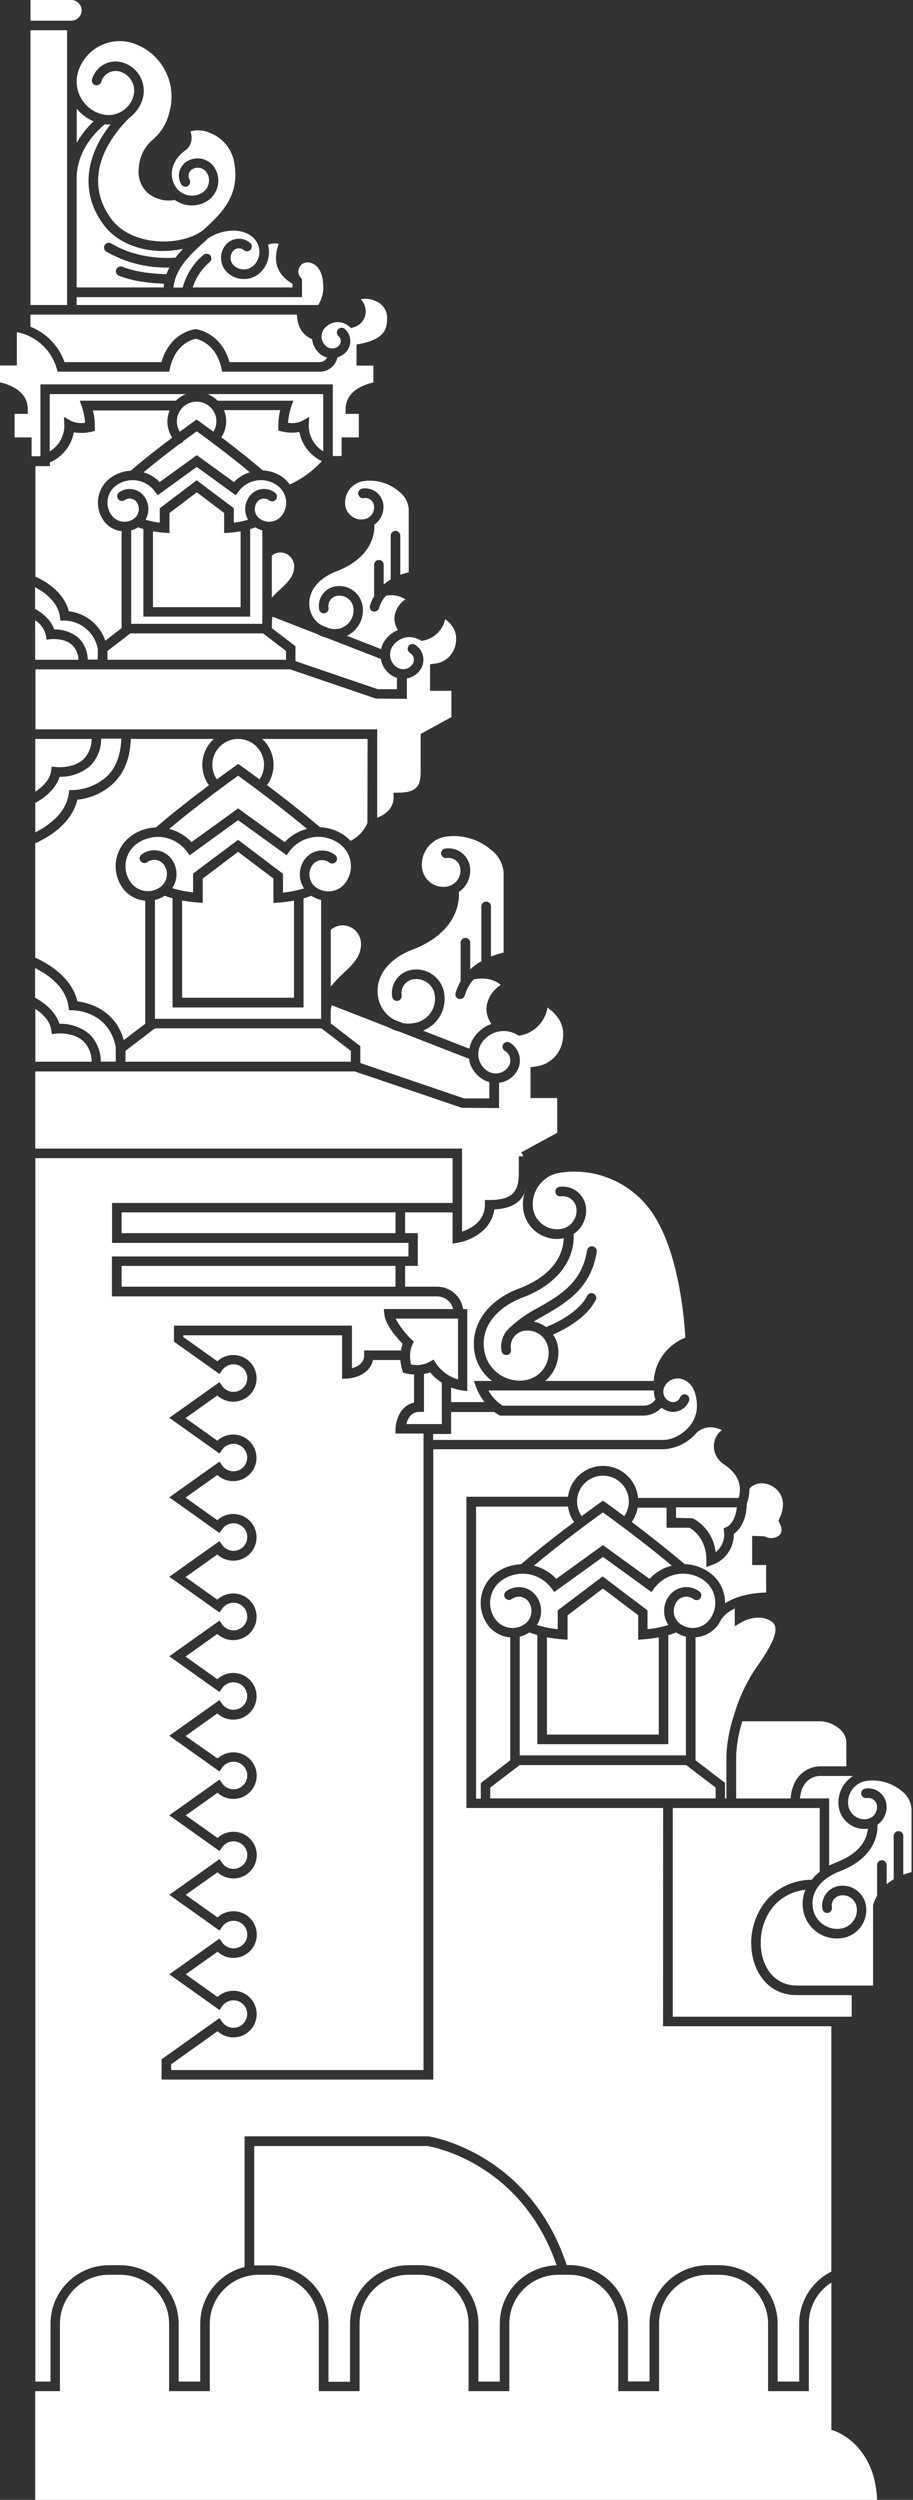 <svg width="351" height="961" viewBox="0 0 351 961" fill="none" xmlns="http://www.w3.org/2000/svg">
<rect x="0" y="0" width="351" height="961" fill="#333333" stroke="none"/>
<path d="M27.64 7.956H11.728V0H27.64C28.651 0.065 29.6 0.512 30.293 1.251C30.986 1.99 31.372 2.965 31.372 3.978C31.372 4.991 30.986 5.966 30.293 6.705C29.6 7.444 28.651 7.891 27.64 7.956Z" fill="white"/>
<path d="M42.853 44.156C41.547 44.31 40.224 44.205 38.959 43.847C37.318 43.389 35.783 42.611 34.442 41.559C33.102 40.507 31.982 39.201 31.146 37.715C30.311 36.23 29.777 34.594 29.575 32.902C29.372 31.21 29.505 29.495 29.966 27.854C31.192 23.628 34.035 20.056 37.88 17.914C41.723 15.772 46.257 15.233 50.496 16.414C55.901 18.024 60.464 21.68 63.212 26.605C65.961 31.529 66.677 37.333 65.209 42.778C64.322 46.949 62.111 50.723 58.906 53.537C57.288 54.87 55.962 56.522 55.008 58.39C54.055 60.257 53.495 62.301 53.364 64.393C53.1 66.163 53.265 67.97 53.846 69.662C54.427 71.354 55.407 72.882 56.702 74.115C59.074 76.098 62.086 77.152 65.177 77.081C65.861 77.063 66.543 76.998 67.218 76.886C68.945 78.122 70.987 78.841 73.107 78.962C75.227 79.082 77.337 78.599 79.193 77.567C81.346 76.355 82.929 74.337 83.594 71.958C84.26 69.579 83.953 67.032 82.741 64.879C82.243 63.98 81.572 63.189 80.765 62.551C79.958 61.914 79.033 61.444 78.042 61.169C76.044 60.61 73.906 60.867 72.096 61.882C70.606 62.739 69.503 64.138 69.017 65.787C68.782 66.626 68.716 67.503 68.822 68.368C68.927 69.233 69.203 70.068 69.633 70.826C69.873 71.256 70.275 71.572 70.749 71.706C71.223 71.84 71.731 71.78 72.16 71.539C72.59 71.298 72.907 70.897 73.04 70.423C73.174 69.949 73.114 69.441 72.873 69.011C72.681 68.675 72.558 68.305 72.511 67.921C72.464 67.537 72.493 67.147 72.598 66.775C72.7 66.402 72.876 66.054 73.115 65.751C73.355 65.447 73.653 65.195 73.991 65.009C74.464 64.74 74.985 64.567 75.524 64.5C76.064 64.433 76.611 64.474 77.135 64.62C78.194 64.917 79.091 65.622 79.63 66.581C79.997 67.223 80.232 67.933 80.321 68.667C80.41 69.402 80.351 70.147 80.149 70.858C79.95 71.574 79.611 72.243 79.152 72.827C78.694 73.411 78.124 73.899 77.475 74.261C75.741 75.233 73.692 75.477 71.778 74.939C69.864 74.402 68.241 73.126 67.267 71.393C64.691 66.872 66.311 61.314 71.172 57.879C71.911 57.36 72.52 56.678 72.953 55.886C73.385 55.093 73.63 54.212 73.667 53.31C73.713 52.356 73.546 51.405 73.181 50.523C75.627 49.822 78.241 50 80.57 51.025C82.867 51.89 84.916 53.306 86.538 55.148C88.159 56.99 89.304 59.202 89.871 61.59C92.609 74.65 85.755 81.569 78.026 88.52C74.251 91.388 67.98 93.09 61.498 92.814C53.51 92.425 46.737 89.395 42.913 84.323C34.082 72.592 36.61 58.317 49.848 45.176C52.261 43.392 54.02 40.864 54.855 37.981C55.668 35.089 55.301 31.992 53.834 29.371C52.367 26.749 49.919 24.817 47.029 23.998C44.624 23.313 42.046 23.611 39.862 24.827C37.677 26.042 36.065 28.075 35.378 30.479C35.253 30.949 35.317 31.45 35.556 31.874C35.795 32.298 36.191 32.611 36.658 32.748C37.131 32.869 37.632 32.804 38.057 32.565C38.483 32.327 38.8 31.934 38.943 31.467C39.142 30.741 39.484 30.062 39.949 29.47C40.413 28.877 40.992 28.383 41.649 28.016C42.983 27.275 44.554 27.088 46.024 27.498C47.972 28.052 49.621 29.356 50.611 31.123C51.6 32.89 51.851 34.977 51.306 36.928C50.951 38.194 50.35 39.377 49.537 40.41C48.724 41.443 47.715 42.306 46.568 42.949C45.421 43.591 44.159 44.001 42.853 44.156Z" fill="white"/>
<path d="M112.765 154.042H83.695C82.574 152.929 81.233 152.063 79.758 151.498H124.269V173.519C122.572 172.486 121.169 171.034 120.193 169.304C119.217 167.573 118.702 165.622 118.695 163.635L118.857 160.297L115.94 161.917C114.297 162.621 112.485 162.835 110.723 162.533C110.886 160.48 111.282 158.452 111.906 156.489L112.765 154.042Z" fill="white"/>
<path d="M71.531 151.498H19.113V173.519C20.823 172.491 22.239 171.04 23.227 169.306C24.214 167.573 24.739 165.614 24.751 163.619L24.573 160.281L27.49 161.901C29.135 162.596 30.945 162.81 32.707 162.517C32.563 160.461 32.165 158.431 31.524 156.473L30.666 154.026H67.594C68.71 152.911 70.052 152.049 71.531 151.498Z" fill="white"/>
<path d="M75.591 161.274L76.644 162.019C76.644 162.019 78.831 163.64 82.056 165.957C82.795 164.765 83.188 163.39 83.19 161.987C83.19 159.972 82.389 158.039 80.964 156.613C79.539 155.188 77.606 154.388 75.591 154.388C73.575 154.388 71.642 155.188 70.217 156.613C68.792 158.039 67.991 159.972 67.991 161.987C67.993 163.39 68.386 164.765 69.125 165.957C71.091 164.512 72.64 163.389 73.565 162.718L73.581 162.706C74.165 162.283 74.502 162.038 74.521 162.019L75.591 161.274Z" fill="white"/>
<path d="M106.632 186.65C104.356 184.972 101.508 184.266 98.712 184.689C95.916 185.111 93.403 186.627 91.725 188.902L90.639 190.376L75.635 179.504L60.614 190.376L59.544 188.902C57.863 186.626 55.347 185.11 52.549 184.687C49.751 184.265 46.899 184.971 44.621 186.65C42.882 187.939 41.724 189.865 41.402 192.007C41.08 194.148 41.62 196.329 42.903 198.073C43.879 199.382 45.332 200.253 46.947 200.496C48.561 200.739 50.206 200.334 51.524 199.369C52.496 198.649 53.143 197.572 53.322 196.375C53.501 195.178 53.198 193.959 52.48 192.985C52.227 192.638 51.907 192.345 51.54 192.122C51.173 191.9 50.765 191.753 50.341 191.689C49.914 191.62 49.477 191.638 49.057 191.741C48.637 191.844 48.241 192.03 47.894 192.288C47.499 192.538 47.025 192.628 46.566 192.542C46.107 192.456 45.698 192.199 45.421 191.823C45.144 191.448 45.019 190.981 45.072 190.517C45.125 190.053 45.352 189.627 45.706 189.323C47.193 188.233 49.05 187.776 50.872 188.053C52.694 188.329 54.333 189.316 55.429 190.798C56.075 191.667 56.542 192.656 56.803 193.708C57.065 194.759 57.115 195.852 56.952 196.923C56.789 197.931 56.449 198.902 55.947 199.791C57.736 200.327 59.569 200.707 61.424 200.925V195.367L75.618 184.624L89.894 195.367V200.925C91.748 200.703 93.581 200.324 95.371 199.791C94.855 198.908 94.514 197.934 94.366 196.923C94.197 195.852 94.245 194.758 94.507 193.706C94.768 192.654 95.238 191.665 95.889 190.798C96.429 190.061 97.109 189.437 97.891 188.964C98.673 188.491 99.54 188.176 100.444 188.039C101.347 187.902 102.269 187.945 103.156 188.166C104.042 188.386 104.877 188.779 105.611 189.323C105.826 189.459 106.01 189.637 106.153 189.847C106.295 190.057 106.393 190.294 106.44 190.543C106.487 190.793 106.482 191.049 106.425 191.297C106.369 191.544 106.262 191.777 106.111 191.981C105.96 192.186 105.769 192.357 105.55 192.484C105.33 192.611 105.086 192.691 104.834 192.72C104.582 192.749 104.327 192.725 104.084 192.651C103.841 192.577 103.616 192.453 103.424 192.288C103.079 192.032 102.686 191.847 102.269 191.744C101.851 191.642 101.418 191.623 100.993 191.689C100.568 191.753 100.161 191.9 99.794 192.122C99.427 192.345 99.107 192.638 98.854 192.985C98.136 193.959 97.833 195.178 98.012 196.375C98.191 197.572 98.838 198.649 99.81 199.369C101.128 200.336 102.776 200.741 104.392 200.495C106.008 200.249 107.46 199.372 108.431 198.057C109.07 197.193 109.531 196.21 109.786 195.166C110.042 194.123 110.088 193.038 109.92 191.977C109.753 190.915 109.376 189.897 108.811 188.983C108.247 188.068 107.506 187.275 106.632 186.65Z" fill="white"/>
<path d="M107.724 226.56C106.59 227.58 105.514 228.662 104.5 229.801V213.598C105.231 212.985 106.116 212.586 107.06 212.443C108.003 212.3 108.967 212.419 109.847 212.787C110.809 213.211 111.628 213.905 112.203 214.786C112.778 215.666 113.086 216.694 113.087 217.746C113.087 221.5 110.587 223.859 107.724 226.56Z" fill="white"/>
<path d="M75.661 189.245L65.161 197.201V204.93L63.184 204.784C61.716 204.688 60.255 204.504 58.809 204.233V233.4H92.497V204.233C91.056 204.503 89.6 204.687 88.138 204.784L86.161 204.93V197.201L75.661 189.245Z" fill="white"/>
<path d="M75.674 174.971L61.366 185.325C59.674 183.548 57.545 182.246 55.193 181.549C60.216 177.385 65.32 173.431 69.306 170.45C69.657 170.384 69.983 170.221 70.246 169.98C70.368 169.843 70.472 169.691 70.554 169.526C72.757 167.873 74.572 166.561 75.626 165.799C78.623 167.954 87.487 174.436 96.042 181.549C93.712 182.255 91.606 183.556 89.933 185.325L75.674 174.971Z" fill="white"/>
<path d="M50.44 239.816H100.849V203.893C99.905 203.631 99.004 203.232 98.175 202.71C97.673 202.905 97.025 203.131 96.182 203.391V237.046H55.122V203.391C54.264 203.131 53.599 202.888 53.113 202.694C52.283 203.218 51.383 203.622 50.44 203.893V239.816Z" fill="white"/>
<path d="M115.103 166.07C112.866 166.463 110.573 166.396 108.363 165.875L107.018 165.535V164.142C106.969 161.959 107.209 159.78 107.731 157.66H86.115C86.809 159.35 87.08 161.184 86.905 163.002C86.73 164.821 86.114 166.569 85.111 168.095C89.696 171.563 95.578 176.197 101.071 180.831C103.887 180.96 106.6 181.924 108.865 183.602C109.845 184.346 110.703 185.237 111.409 186.243C116.079 184.115 120.268 181.061 123.724 177.267C121.506 176.211 119.57 174.647 118.072 172.701C116.574 170.755 115.557 168.483 115.103 166.07Z" fill="white"/>
<path d="M66.665 110.548C67.491 102.981 73.146 97.828 79.157 92.449L80.13 91.509C86.06 87.863 93.011 87.685 97.079 91.104C97.828 91.732 98.445 92.502 98.895 93.37C99.346 94.238 99.62 95.186 99.703 96.16C99.786 97.135 99.675 98.115 99.378 99.047C99.081 99.978 98.602 100.842 97.97 101.587C97.016 102.717 95.654 103.423 94.181 103.55C92.708 103.678 91.245 103.217 90.111 102.268C89.28 101.566 88.76 100.563 88.666 99.479C88.572 98.395 88.911 97.318 89.609 96.483C90.106 95.894 90.817 95.526 91.585 95.459C92.353 95.392 93.117 95.632 93.708 96.127C93.892 96.296 94.107 96.426 94.342 96.51C94.577 96.593 94.826 96.628 95.075 96.613C95.324 96.597 95.568 96.532 95.79 96.42C96.013 96.308 96.211 96.152 96.372 95.961C96.533 95.771 96.653 95.55 96.727 95.311C96.8 95.073 96.824 94.822 96.798 94.574C96.771 94.326 96.695 94.086 96.573 93.868C96.452 93.651 96.288 93.46 96.09 93.307C94.748 92.184 93.016 91.638 91.272 91.79C89.529 91.942 87.917 92.779 86.789 94.118C85.463 95.7 84.819 97.744 84.999 99.8C85.178 101.857 86.166 103.758 87.745 105.087C89.408 106.492 91.516 107.261 93.692 107.259H94.502C95.713 107.162 96.892 106.825 97.971 106.269C99.05 105.713 100.008 104.947 100.789 104.018C101.735 102.906 102.451 101.617 102.893 100.226C103.335 98.835 103.496 97.37 103.366 95.916C103.313 95.285 103.199 94.661 103.025 94.053C104.338 93.555 105.763 93.431 107.141 93.696C104.711 100.421 106.525 105.59 112.44 109.106V110.499H74.086C75.305 106.662 77.6 103.254 80.697 100.68C81.029 100.356 81.228 99.919 81.253 99.455C81.277 98.992 81.127 98.536 80.83 98.178C80.534 97.821 80.114 97.588 79.654 97.526C79.194 97.464 78.727 97.578 78.347 97.844C74.389 101.132 71.557 105.573 70.246 110.548H66.665Z" fill="white"/>
<path d="M35.975 46.639C33.446 45.579 31.219 43.909 29.493 41.778V54.919C31.224 51.848 33.409 49.057 35.975 46.639Z" fill="white"/>
<path d="M116.105 107.374V114.228H29.465V117.258H122.311C123.846 114.851 124.525 111.997 124.239 109.156C124.045 105.673 122.846 102.967 120.999 101.751C119.151 100.536 116.818 100.504 115.554 102.075C114.978 102.74 114.672 103.596 114.696 104.474C114.72 105.353 115.073 106.191 115.684 106.823L116.105 107.374Z" fill="white"/>
<path d="M25.782 11.633H11.717V117.248H25.782V11.633Z" fill="white"/>
<path d="M29.458 110.495H62.951C62.951 110.025 62.951 109.523 63.08 109.069C59.289 108.94 51.462 108.389 45.613 105.942C45.186 105.737 44.855 105.375 44.687 104.933C44.519 104.49 44.528 104 44.711 103.564C44.894 103.127 45.237 102.777 45.67 102.587C46.103 102.396 46.593 102.379 47.039 102.539C52.694 104.905 60.828 105.326 63.988 105.407C64.306 104.534 64.685 103.684 65.122 102.863H64.279C56.073 102.948 47.994 100.833 40.881 96.738C40.466 96.483 40.168 96.075 40.053 95.601C39.938 95.128 40.014 94.628 40.266 94.21C40.39 94.003 40.555 93.823 40.75 93.68C40.945 93.536 41.166 93.433 41.401 93.376C41.636 93.318 41.88 93.308 42.119 93.346C42.358 93.383 42.587 93.468 42.793 93.595C52.888 99.72 64.49 99.282 67.472 99.039C68.375 97.853 69.344 96.717 70.372 95.636C67.877 96.192 65.329 96.475 62.773 96.479H61.282C52.192 96.123 44.398 92.493 39.909 86.514C31.192 74.928 32.261 60.815 42.502 47.803C41.758 47.86 41.01 47.86 40.266 47.803C38.062 49.57 29.458 57.153 29.458 68.641V110.495Z" fill="white"/>
<path d="M15.54 175.383H12.153V168.157H5.607V159.099H10.679V157.268C10.679 150.219 3.355 147.708 0.001 146.979V140.497H6.482V127.68C10.058 128.364 13.376 130.02 16.072 132.467C18.767 134.914 20.736 138.057 21.762 141.55L22.151 142.879H65.058L65.382 141.437C67.44 132.25 73.905 130.5 75.234 130.24C76.53 130.5 83.028 132.266 85.086 141.437L85.41 142.879H122.483C124.152 142.988 125.804 142.491 127.135 141.479C128.466 140.466 129.386 139.007 129.726 137.37C131.067 136.978 132.265 136.207 133.178 135.15C134.25 133.911 134.787 132.298 134.671 130.664C134.556 129.03 133.797 127.508 132.562 126.432C132.189 126.116 131.706 125.959 131.218 125.995C130.73 126.031 130.275 126.258 129.953 126.627C129.795 126.809 129.674 127.022 129.598 127.251C129.522 127.48 129.492 127.723 129.511 127.964C129.529 128.205 129.594 128.44 129.704 128.655C129.813 128.871 129.964 129.063 130.148 129.219C130.398 129.432 130.603 129.693 130.751 129.986C130.899 130.279 130.987 130.599 131.01 130.926C131.032 131.254 130.989 131.583 130.883 131.894C130.777 132.204 130.609 132.491 130.391 132.736C130.096 133.085 129.736 133.372 129.33 133.58C128.924 133.789 128.48 133.915 128.025 133.951H127.831C126.922 133.994 126.032 133.68 125.351 133.076C124.854 132.658 124.446 132.144 124.151 131.565C123.855 130.986 123.679 130.354 123.632 129.706C123.585 129.058 123.669 128.407 123.878 127.792C124.087 127.177 124.417 126.61 124.849 126.125C125.419 125.467 126.114 124.928 126.892 124.539C127.671 124.15 128.518 123.918 129.386 123.856C130.255 123.794 131.126 123.904 131.952 124.179C132.778 124.455 133.541 124.89 134.199 125.46L134.96 126.125L135.916 125.833C137.163 125.502 138.278 124.797 139.11 123.811C139.941 122.826 140.45 121.608 140.567 120.324C140.648 119.367 140.528 118.403 140.212 117.496C139.897 116.588 139.394 115.757 138.736 115.058C140.555 114.66 142.455 114.865 144.148 115.641C145.416 116.076 146.532 116.869 147.36 117.924C148.188 118.98 148.693 120.252 148.814 121.588C148.814 125.671 148.814 130.111 138.541 132.152L137.067 132.444V140.546H143.548V147.027C140.194 147.756 132.87 150.187 132.87 157.316V159.099H137.942V168.14H131.331V175.302H127.944V147.756H15.54V175.383Z" fill="white"/>
<path d="M129.991 241.742C131.87 241.403 133.538 240.332 134.629 238.765C135.719 237.197 136.144 235.261 135.809 233.381C135.549 231.977 134.742 230.733 133.567 229.922C132.392 229.111 130.943 228.799 129.538 229.055C129.024 229.141 128.533 229.328 128.092 229.605C127.651 229.881 127.27 230.242 126.968 230.667C126.667 231.091 126.453 231.571 126.338 232.079C126.223 232.586 126.209 233.111 126.297 233.624C126.341 233.863 126.338 234.108 126.287 234.345C126.235 234.582 126.138 234.806 125.999 235.005C125.86 235.204 125.683 235.374 125.479 235.504C125.274 235.634 125.045 235.722 124.806 235.763C124.328 235.843 123.836 235.732 123.439 235.453C123.042 235.174 122.771 234.75 122.684 234.272C122.329 232.285 122.777 230.239 123.928 228.581C125.078 226.923 126.839 225.788 128.825 225.425C131.19 225 133.628 225.531 135.602 226.901C137.577 228.271 138.927 230.369 139.357 232.733C139.769 235.066 139.408 237.47 138.329 239.578C137.25 241.687 135.511 243.386 133.378 244.416L146.503 249.52C146.704 248.567 147.06 247.653 147.556 246.814C148.819 244.723 150.731 243.101 153 242.196C151.965 240.646 151.496 238.786 151.672 236.93C151.878 235.611 152.356 234.349 153.075 233.225C153.795 232.101 154.741 231.139 155.852 230.4C154.751 229.689 153.519 229.202 152.229 228.969C150.939 228.735 149.615 228.759 148.334 229.039C147.123 230.384 146.241 231.993 145.757 233.738C145.648 234.126 145.414 234.467 145.093 234.71C144.771 234.953 144.378 235.084 143.975 235.083C143.814 235.107 143.65 235.107 143.489 235.083C143.256 235.021 143.037 234.913 142.846 234.766C142.655 234.619 142.495 234.435 142.376 234.225C142.257 234.015 142.181 233.784 142.152 233.545C142.123 233.305 142.143 233.062 142.209 232.83C142.586 231.559 143.131 230.344 143.829 229.217V217.275C143.805 217.019 143.835 216.761 143.916 216.517C143.998 216.273 144.129 216.049 144.302 215.858C144.476 215.668 144.686 215.516 144.922 215.412C145.157 215.309 145.411 215.255 145.668 215.255C145.925 215.255 146.18 215.309 146.415 215.412C146.65 215.516 146.861 215.668 147.034 215.858C147.207 216.049 147.339 216.273 147.42 216.517C147.502 216.761 147.532 217.019 147.507 217.275V224.664C148.354 223.956 149.259 223.322 150.213 222.768V206.094C150.189 205.838 150.219 205.58 150.301 205.336C150.382 205.092 150.514 204.868 150.687 204.678C150.86 204.488 151.071 204.336 151.306 204.232C151.541 204.128 151.795 204.074 152.053 204.074C152.31 204.074 152.564 204.128 152.799 204.232C153.034 204.336 153.245 204.488 153.418 204.678C153.592 204.868 153.723 205.092 153.805 205.336C153.886 205.58 153.916 205.838 153.892 206.094V220.985C154.949 220.585 156.032 220.255 157.132 219.997V195.627C157.013 194.301 156.613 193.017 155.959 191.857C155.305 190.698 154.413 189.691 153.341 188.902C151.478 187.318 149.3 186.146 146.951 185.465C144.602 184.783 142.135 184.607 139.714 184.949C137.547 185.293 135.603 186.474 134.3 188.238C132.996 190.002 132.438 192.208 132.746 194.379C133.002 196.018 133.895 197.489 135.23 198.472C136.565 199.455 138.235 199.871 139.876 199.629C140.478 199.538 141.057 199.329 141.578 199.014C142.1 198.7 142.554 198.285 142.915 197.794C143.277 197.304 143.537 196.747 143.683 196.155C143.829 195.564 143.856 194.949 143.764 194.347C143.704 193.895 143.553 193.46 143.318 193.069C143.084 192.678 142.771 192.339 142.401 192.074C142.03 191.808 141.61 191.621 141.164 191.524C140.719 191.428 140.258 191.423 139.811 191.511C139.567 191.543 139.319 191.526 139.082 191.462C138.845 191.397 138.623 191.287 138.428 191.136C138.234 190.985 138.071 190.798 137.95 190.584C137.828 190.37 137.751 190.135 137.721 189.891C137.682 189.646 137.694 189.396 137.755 189.156C137.817 188.916 137.927 188.691 138.079 188.495C138.231 188.299 138.421 188.137 138.638 188.017C138.855 187.898 139.094 187.824 139.341 187.801C141.184 187.526 143.06 187.992 144.56 189.098C146.06 190.203 147.062 191.857 147.345 193.699C147.571 195.22 147.369 196.774 146.763 198.188C146.156 199.602 145.169 200.819 143.91 201.703C144.17 207.828 140.524 215.395 129.327 219.624C123.526 221.828 117.79 226.738 119.086 233.965C119.339 235.322 119.889 236.606 120.696 237.727C121.502 238.847 122.546 239.776 123.753 240.446L126.508 241.515C127.643 241.817 128.826 241.895 129.991 241.742Z" fill="white"/>
<path d="M29.75 307.417C27.433 317.349 17.128 322.599 13.547 324.139V368.131C17.095 369.752 27.433 374.953 29.75 384.918C33.72 385.421 44.334 387.932 47.574 399.842L55.838 393.522V346.224C54.152 346.101 52.512 345.617 51.03 344.803C49.548 343.989 48.259 342.866 47.25 341.509C45 338.447 44.055 334.618 44.623 330.861C45.191 327.104 47.225 323.725 50.28 321.465C53.075 319.383 56.438 318.202 59.921 318.078C66.954 312.067 74.505 306.201 80.322 301.875C78.386 299.194 77.507 295.892 77.854 292.604C78.201 289.315 79.749 286.27 82.201 284.051H50.28C50.07 291.148 47.931 296.836 43.799 300.919C39.978 304.601 35.03 306.89 29.75 307.417Z" fill="white"/>
<path d="M138.522 402.159L127.179 393.441L127.114 389.406C127.121 388.4 127.252 387.399 127.503 386.425L149.346 394.932C150.635 395.662 152.02 396.207 153.461 396.552L180.327 407.02C180.456 407.327 180.456 407.635 180.456 407.943C180.817 409.398 181.462 410.768 182.355 411.972C183.247 413.176 184.37 414.192 185.658 414.959C186.426 415.411 187.256 415.749 188.121 415.964V422.251H178.399L138.522 408.64V402.159Z" fill="white"/>
<path d="M190.019 464.932C188.966 473.228 180.67 476.907 176.149 477.701L173.994 478.073V466.066H155.749V474.038H160.61V486.629H155.749V494.617H168.177C170.572 494.652 172.877 495.536 174.681 497.111C176.486 498.687 177.672 500.852 178.029 503.221H179.649V534.77L177.575 534.51C176.154 534.291 174.762 533.911 173.427 533.376V538.982H186.276C184.916 537.255 183.823 535.332 183.035 533.279L182.225 530.848H189.144C185.636 528.23 183.251 524.38 182.468 520.073C180.605 509.67 187.232 499.98 199.369 495.395C214.195 489.788 216.593 480.731 216.723 475.951C216.591 475.951 216.465 475.994 216.331 476.04C216.235 476.074 216.135 476.108 216.026 476.129C212.609 476.636 209.13 475.77 206.349 473.721C203.568 471.672 201.711 468.605 201.183 465.191C200.866 462.944 201.04 460.662 201.686 458.5C199.909 462.601 196.09 464.613 190.019 464.932Z" fill="white"/>
<path d="M202.22 456.992C202.069 457.523 201.891 458.025 201.686 458.5C201.838 457.99 202.016 457.487 202.22 456.992Z" fill="white"/>
<path d="M152.053 466.052H46.746V474.04H152.053V466.052Z" fill="white"/>
<path d="M46.746 486.634H152.053V494.622H46.746V486.634Z" fill="white"/>
<path d="M165.558 389.318C164.13 391.373 161.947 392.78 159.485 393.23C157.997 393.544 156.464 393.577 154.964 393.327L151.512 391.982C149.933 391.111 148.566 389.9 147.51 388.438C146.453 386.976 145.734 385.297 145.404 383.524C143.735 374.223 151.059 367.904 158.464 365.1C172.383 359.851 176.839 350.42 176.417 342.885C177.97 341.83 179.193 340.358 179.944 338.637C180.695 336.917 180.944 335.019 180.663 333.163C180.327 330.987 179.143 329.032 177.369 327.726C175.596 326.42 173.378 325.87 171.2 326.196C170.953 326.223 170.715 326.301 170.499 326.422C170.283 326.544 170.094 326.708 169.942 326.905C169.791 327.102 169.681 327.327 169.619 327.567C169.556 327.807 169.543 328.057 169.579 328.302C169.667 328.776 169.931 329.2 170.32 329.486C170.708 329.772 171.191 329.899 171.67 329.841C172.271 329.747 172.885 329.772 173.477 329.916C174.068 330.06 174.625 330.319 175.116 330.679C175.607 331.039 176.022 331.493 176.337 332.013C176.652 332.534 176.861 333.112 176.952 333.714C177.199 335.353 176.787 337.023 175.806 338.359C174.825 339.695 173.356 340.588 171.718 340.844C169.548 341.174 167.336 340.629 165.567 339.328C163.799 338.028 162.619 336.078 162.288 333.909C161.883 331.075 162.609 328.196 164.31 325.895C166.012 323.593 168.551 322.054 171.378 321.61C174.465 321.179 177.608 321.405 180.602 322.273C183.595 323.142 186.371 324.633 188.748 326.649C190.13 327.682 191.278 328.996 192.116 330.504C192.954 332.012 193.463 333.68 193.609 335.399V366.186C191.951 366.564 190.325 367.073 188.748 367.709V348.443C188.748 347.953 188.554 347.483 188.207 347.137C187.861 346.791 187.391 346.596 186.901 346.596C186.411 346.596 185.941 346.791 185.595 347.137C185.248 347.483 185.054 347.953 185.054 348.443V369.508C183.515 370.386 182.08 371.435 180.776 372.635V362.394C180.776 361.905 180.581 361.435 180.235 361.088C179.889 360.742 179.419 360.547 178.929 360.547C178.439 360.547 177.969 360.742 177.623 361.088C177.276 361.435 177.082 361.905 177.082 362.394V377.237C176.247 378.651 175.594 380.164 175.137 381.742C175.073 381.976 175.056 382.22 175.087 382.461C175.117 382.701 175.195 382.934 175.315 383.144C175.436 383.355 175.596 383.54 175.788 383.688C175.98 383.837 176.199 383.946 176.434 384.01C176.595 384.034 176.758 384.034 176.92 384.01C177.321 384.01 177.711 383.879 178.03 383.636C178.349 383.393 178.579 383.052 178.686 382.665C179.327 380.368 180.498 378.254 182.105 376.492C183.725 376.151 188.764 375.39 192.524 378.63C191.073 379.526 189.833 380.726 188.89 382.147C187.948 383.568 187.324 385.177 187.063 386.862C186.817 389.265 187.488 391.673 188.943 393.603C185.985 394.663 183.48 396.704 181.845 399.387C181.161 400.548 180.69 401.821 180.452 403.146L162.628 396.195C165.458 395.078 167.812 393.013 169.29 390.354C170.767 387.694 171.276 384.605 170.73 381.612C170.478 380.207 169.951 378.865 169.18 377.664C168.409 376.463 167.409 375.425 166.237 374.611C165.064 373.797 163.743 373.222 162.348 372.919C160.953 372.616 159.512 372.591 158.107 372.846C155.746 373.276 153.651 374.624 152.282 376.595C150.912 378.566 150.379 380.999 150.799 383.362C150.911 383.818 151.192 384.215 151.586 384.471C151.98 384.727 152.456 384.824 152.918 384.741C153.381 384.659 153.794 384.403 154.075 384.026C154.356 383.65 154.482 383.18 154.429 382.714C154.179 381.313 154.493 379.87 155.304 378.701C156.115 377.532 157.356 376.732 158.755 376.475C159.685 376.303 160.639 376.317 161.563 376.517C162.486 376.718 163.361 377.1 164.135 377.642C164.915 378.172 165.579 378.855 166.089 379.648C166.599 380.442 166.943 381.33 167.1 382.26C167.54 384.724 166.985 387.262 165.558 389.318Z" fill="white"/>
<path d="M81.631 293.993C81.637 296 82.246 297.959 83.381 299.615C87.124 296.83 89.758 294.951 90.374 294.512L90.51 294.414L91.58 293.669L92.649 294.414C92.649 294.414 95.517 296.456 99.763 299.599C100.641 298.315 101.205 296.843 101.41 295.301C101.615 293.759 101.455 292.19 100.943 290.721C100.43 289.253 99.58 287.925 98.461 286.845C97.341 285.764 95.984 284.962 94.498 284.503C93.012 284.043 91.439 283.939 89.905 284.199C88.371 284.459 86.92 285.075 85.668 285.999C84.416 286.922 83.399 288.126 82.697 289.515C81.996 290.903 81.631 292.437 81.631 293.993Z" fill="white"/>
<path d="M13.573 308.642C15.874 307.394 21.286 303.992 22.907 298.612C27.17 298.723 31.324 297.258 34.573 294.496C35.968 293.117 37.07 291.47 37.813 289.655C38.557 287.84 38.926 285.893 38.9 283.932H46.645C46.434 289.976 44.717 294.82 41.395 298.191C37.814 301.549 33.143 303.505 28.238 303.7H26.617L26.39 305.32C25.256 313.147 17.592 317.959 13.573 319.985V308.642Z" fill="white"/>
<path d="M131.954 374.209C135.616 370.757 138.792 367.727 138.792 362.866C138.79 361.467 138.382 360.099 137.617 358.928C136.852 357.757 135.762 356.834 134.482 356.271C133.273 355.759 131.945 355.598 130.649 355.807C129.353 356.016 128.143 356.587 127.158 357.454V379.264C128.622 377.457 130.226 375.766 131.954 374.209Z" fill="white"/>
<path d="M120.308 321.849C123.919 321.306 127.598 322.215 130.54 324.378C131.677 325.21 132.637 326.26 133.366 327.466C134.094 328.672 134.577 330.009 134.787 331.403C134.996 332.796 134.928 334.217 134.586 335.584C134.243 336.95 133.634 338.236 132.793 339.366C132.162 340.224 131.367 340.95 130.455 341.501C129.543 342.052 128.531 342.418 127.478 342.578C126.424 342.737 125.349 342.688 124.315 342.431C123.281 342.175 122.307 341.717 121.45 341.083C120.796 340.608 120.243 340.006 119.826 339.313C119.408 338.619 119.134 337.85 119.02 337.049C118.898 336.25 118.935 335.435 119.13 334.651C119.325 333.866 119.673 333.128 120.154 332.479C120.509 331.998 120.956 331.592 121.468 331.284C121.981 330.976 122.549 330.771 123.14 330.682C123.731 330.594 124.334 330.622 124.914 330.766C125.495 330.911 126.041 331.168 126.522 331.523C126.715 331.688 126.939 331.812 127.182 331.886C127.425 331.96 127.68 331.984 127.932 331.955C128.185 331.926 128.428 331.846 128.648 331.719C128.867 331.592 129.059 331.421 129.209 331.216C129.36 331.012 129.467 330.779 129.523 330.532C129.58 330.284 129.585 330.028 129.538 329.778C129.491 329.529 129.393 329.292 129.251 329.082C129.108 328.872 128.924 328.694 128.709 328.558C127.839 327.915 126.851 327.449 125.801 327.188C124.751 326.927 123.66 326.875 122.589 327.036C121.519 327.197 120.492 327.568 119.565 328.126C118.638 328.685 117.831 329.421 117.189 330.292C116.419 331.33 115.863 332.51 115.552 333.765C115.24 335.019 115.18 336.322 115.374 337.6C115.585 338.998 116.106 340.332 116.897 341.505C114.26 342.323 111.544 342.866 108.795 343.125V335.898L91.538 322.838L74.233 335.801V343.028C71.516 342.764 68.834 342.221 66.228 341.407C67.006 340.228 67.525 338.897 67.751 337.502C67.948 336.224 67.887 334.919 67.573 333.664C67.258 332.409 66.697 331.23 65.921 330.195C65.28 329.324 64.474 328.589 63.548 328.03C62.623 327.472 61.597 327.101 60.528 326.94C59.459 326.779 58.369 326.831 57.32 327.092C56.272 327.352 55.285 327.818 54.416 328.461C54.22 328.603 54.054 328.784 53.928 328.991C53.803 329.198 53.719 329.428 53.683 329.668C53.647 329.907 53.659 330.152 53.718 330.387C53.777 330.622 53.882 330.843 54.027 331.037C54.318 331.429 54.752 331.69 55.235 331.763C55.718 331.836 56.21 331.715 56.603 331.426C57.079 331.065 57.623 330.805 58.202 330.66C58.782 330.515 59.384 330.489 59.974 330.583C60.568 330.668 61.14 330.87 61.655 331.179C62.17 331.488 62.617 331.897 62.971 332.382C63.933 333.699 64.335 335.343 64.089 336.955C63.843 338.567 62.97 340.016 61.659 340.986C60.802 341.619 59.828 342.077 58.794 342.334C57.76 342.59 56.685 342.64 55.631 342.481C54.578 342.321 53.566 341.955 52.654 341.404C51.742 340.853 50.948 340.127 50.316 339.269C48.644 336.994 47.941 334.149 48.364 331.357C48.786 328.566 50.298 326.056 52.569 324.378C55.513 322.226 59.19 321.328 62.794 321.881C66.399 322.434 69.638 324.392 71.802 327.327L72.888 328.801L91.538 315.303L110.189 328.752L111.274 327.278C113.449 324.345 116.698 322.393 120.308 321.849Z" fill="white"/>
<path d="M141.314 284.051H100.805C102.18 285.319 103.278 286.857 104.03 288.569C104.783 290.281 105.175 292.13 105.18 294C105.178 296.802 104.3 299.532 102.669 301.81C108.502 306.201 116.037 312.067 123.085 318.014C126.567 318.143 129.928 319.324 132.726 321.4C133.463 321.951 134.146 322.57 134.768 323.247C137.682 321.8 139.982 319.357 141.249 316.361L141.314 284.051Z" fill="white"/>
<path d="M123.561 395.314L134.871 403.967V408.131H48.231V403.967L59.557 395.314H123.561Z" fill="white"/>
<path d="M59.576 391.646H123.451V345.968C122.115 345.646 120.843 345.098 119.692 344.348C118.711 344.739 117.71 345.08 116.694 345.369V387.287H66.333V345.352C65.021 344.964 63.984 344.607 63.319 344.332C62.177 345.087 60.91 345.636 59.576 345.952V391.646Z" fill="white"/>
<path d="M21.709 397.309C22.196 397.267 28.237 396.746 32.08 400.293C33.094 401.329 33.893 402.555 34.432 403.901C34.972 405.247 35.241 406.685 35.224 408.135H13.592V387.848C15.942 389.42 19.134 392.174 19.652 395.755L19.912 397.522L21.678 397.311L21.709 397.309Z" fill="white"/>
<path d="M73.6 323.727L91.538 310.764L109.459 323.727C111.756 321.231 114.737 319.467 118.031 318.655C106.85 309.306 95.07 300.734 91.538 298.19C87.989 300.734 76.209 309.306 65.029 318.655C68.322 319.467 71.303 321.231 73.6 323.727Z" fill="white"/>
<path d="M77.938 337.73L91.517 327.457L105.112 337.73V347.112L107.072 346.982C109.068 346.844 111.054 346.59 113.019 346.221V383.537H70.015V346.172C71.981 346.539 73.966 346.794 75.962 346.934L77.938 347.063V337.73Z" fill="white"/>
<path d="M28.148 388.37H26.527L26.301 386.75C25.15 378.891 17.502 374.095 13.484 372.167V383.509C15.784 384.757 21.164 388.159 22.817 393.555C27.04 393.432 31.163 394.848 34.419 397.541C35.809 398.924 36.908 400.571 37.651 402.386C38.394 404.2 38.766 406.145 38.745 408.106H44.497V402.483C41.818 388.766 28.798 388.389 28.148 388.37Z" fill="white"/>
<path d="M259.94 627.547C261.088 628.303 262.361 628.852 263.699 629.167V674.796H199.809V629.151C201.138 628.837 202.4 628.288 203.536 627.53C204.216 627.806 205.237 628.162 206.566 628.551V670.486H256.943V628.567C257.96 628.284 258.961 627.943 259.94 627.547Z" fill="white"/>
<path d="M215.612 472.448C217.475 472.16 219.148 471.146 220.266 469.628C221.383 468.11 221.854 466.211 221.574 464.346C221.47 463.656 221.23 462.992 220.868 462.394C220.507 461.796 220.031 461.276 219.468 460.862C218.905 460.448 218.267 460.149 217.588 459.982C216.91 459.816 216.205 459.784 215.514 459.89C215.046 459.931 214.58 459.792 214.211 459.502C213.841 459.211 213.597 458.791 213.527 458.326C213.456 457.862 213.566 457.388 213.833 457.001C214.1 456.614 214.504 456.344 214.963 456.244C217.325 455.886 219.732 456.481 221.655 457.897C223.578 459.313 224.861 461.434 225.22 463.795C225.52 465.821 225.237 467.889 224.405 469.76C223.573 471.631 222.226 473.226 220.521 474.36C221.024 482.624 216.146 493.043 200.801 498.844C192.538 501.955 184.371 509.02 186.218 519.422C186.869 523.007 188.915 526.188 191.906 528.269C194.897 530.349 198.591 531.159 202.179 530.522C204.95 530.013 207.407 528.429 209.015 526.117C210.624 523.804 211.253 520.949 210.767 518.175C210.581 517.12 210.189 516.112 209.612 515.21C209.034 514.308 208.284 513.53 207.404 512.919C206.524 512.309 205.532 511.879 204.485 511.655C203.438 511.431 202.357 511.416 201.304 511.612C199.719 511.922 198.32 512.845 197.41 514.179C196.5 515.514 196.153 517.153 196.443 518.742C196.528 519.223 196.418 519.718 196.139 520.119C195.86 520.52 195.433 520.794 194.952 520.881C194.471 520.961 193.978 520.85 193.578 520.572C193.179 520.293 192.904 519.869 192.813 519.39C192.508 517.691 192.661 515.941 193.256 514.321C193.852 512.7 194.868 511.268 196.2 510.17C199.439 507.178 203.076 504.648 207.007 502.652L207.034 502.636C215.257 497.926 223.748 493.062 225.69 480.663C225.774 480.184 226.04 479.756 226.433 479.469C226.826 479.182 227.315 479.058 227.797 479.124C228.043 479.152 228.281 479.229 228.497 479.351C228.713 479.473 228.903 479.637 229.054 479.833C229.205 480.03 229.315 480.255 229.378 480.495C229.44 480.735 229.453 480.985 229.417 481.23C227.181 495.392 217.491 500.95 208.919 505.844L208.221 506.249L208.206 506.258C207.175 506.856 206.168 507.441 205.193 508.047C206.913 508.386 208.535 509.106 209.94 510.154C212.938 508.955 222.628 504.645 225.933 497.807C226.195 497.469 226.566 497.233 226.983 497.138C227.4 497.044 227.836 497.096 228.218 497.287C228.6 497.479 228.905 497.796 229.079 498.186C229.253 498.576 229.287 499.015 229.174 499.427C225.706 506.605 216.94 511.142 212.614 513.022C213.55 514.379 214.185 515.92 214.477 517.543C214.891 519.994 214.66 522.51 213.808 524.845C212.956 527.18 211.511 529.254 209.616 530.862H251.308C251.54 527.221 252.807 523.722 254.96 520.777C257.113 517.832 260.062 515.563 263.461 514.237C263.169 508.371 261.387 484.325 252.41 468.867C248.78 462.417 243.264 457.232 236.602 454.008C229.941 450.785 222.452 449.676 215.142 450.832C211.969 451.34 209.122 453.073 207.213 455.657C205.304 458.242 204.486 461.472 204.933 464.654C205.328 467.098 206.671 469.287 208.67 470.746C210.67 472.205 213.164 472.817 215.612 472.448Z" fill="white"/>
<path d="M196.163 629.435V676.669L184.837 685.468V691.447H183.022V579.156H218.378C218.664 581.302 219.464 583.348 220.711 585.119C214.894 589.445 207.343 595.311 200.311 601.322C196.801 601.436 193.41 602.617 190.589 604.709C187.542 606.968 185.515 610.342 184.95 614.092C184.385 617.843 185.329 621.664 187.575 624.72C188.584 626.077 189.873 627.201 191.355 628.014C192.837 628.828 194.477 629.313 196.163 629.435Z" fill="white"/>
<path d="M231.782 610.664L218.203 620.937V630.335L216.226 630.189C214.231 630.05 212.246 629.795 210.28 629.428V666.793H253.268V629.428C251.302 629.796 249.316 630.051 247.321 630.189L245.344 630.335V620.905L231.782 610.664Z" fill="white"/>
<path d="M199.806 678.521H263.793L275.12 687.174V691.338H188.479V687.174L199.806 678.521Z" fill="white"/>
<path d="M205.277 601.862C208.57 602.675 211.552 604.439 213.849 606.934L231.786 593.971L249.707 606.934C252 604.433 254.983 602.668 258.279 601.862C247.099 592.513 235.319 583.941 231.786 581.397C228.238 583.941 216.458 592.513 205.277 601.862Z" fill="white"/>
<path d="M318.762 691.345H307.533C308.343 682.79 314.792 682.676 315.133 682.709H327.966C325.988 683.947 324.413 685.734 323.432 687.851C322.451 689.968 322.107 692.325 322.44 694.634C322.845 697.216 324.246 699.537 326.342 701.097C328.439 702.657 331.064 703.333 333.653 702.979C333.362 706.414 331.271 712.231 321.452 715.942C320.536 716.302 319.638 716.707 318.762 717.157V691.345Z" fill="white"/>
<path d="M283.013 691.358H303.932C304.726 681.636 311.402 679.011 315.096 679.011H325.369V669.791C325.369 664.93 319.374 661.689 315.388 661.689H285.395C284.042 665.888 283.241 670.246 283.013 674.652V691.358Z" fill="white"/>
<path d="M275.965 624.718C276.514 623.979 276.986 623.186 277.375 622.352C278.717 620.606 280.47 619.22 282.479 618.317V625.139L285.234 623.519C285.298 623.421 291.877 619.873 296.738 623.421C300.866 626.368 294.918 635.023 290.577 641.341L289.544 642.833C286.401 647.885 283.949 653.335 282.252 659.037V659.15C280.546 664.117 279.542 669.299 279.271 674.544V691.347H278.736V685.368L267.393 676.666V629.417C269.076 629.296 270.713 628.813 272.192 628.003C273.671 627.192 274.958 626.071 275.965 624.718Z" fill="white"/>
<path d="M270.779 607.633C267.839 605.469 264.16 604.56 260.551 605.107C256.941 605.654 253.696 607.612 251.529 610.55L250.444 612.008L231.81 598.511L213.078 612.008L211.993 610.55C209.826 607.612 206.581 605.654 202.971 605.107C199.362 604.56 195.683 605.469 192.743 607.633C190.472 609.311 188.96 611.822 188.538 614.613C188.116 617.405 188.818 620.25 190.491 622.524C191.122 623.383 191.916 624.109 192.828 624.66C193.74 625.211 194.752 625.577 195.805 625.736C196.859 625.896 197.934 625.846 198.968 625.59C200.002 625.333 200.976 624.875 201.833 624.242C203.144 623.272 204.018 621.823 204.263 620.211C204.509 618.599 204.107 616.955 203.146 615.638C202.423 614.666 201.345 614.02 200.148 613.839C199.558 613.745 198.956 613.771 198.376 613.916C197.797 614.061 197.253 614.321 196.777 614.682C196.382 614.967 195.892 615.085 195.41 615.013C194.928 614.94 194.495 614.682 194.201 614.293C194.056 614.099 193.951 613.878 193.892 613.643C193.833 613.408 193.821 613.163 193.857 612.924C193.893 612.684 193.977 612.454 194.103 612.247C194.228 612.039 194.394 611.859 194.59 611.717C195.459 611.074 196.446 610.608 197.495 610.347C198.543 610.086 199.633 610.035 200.702 610.196C201.771 610.357 202.797 610.728 203.723 611.286C204.648 611.844 205.454 612.58 206.095 613.45C207.298 615.059 207.973 617 208.029 619.008C208.084 621.016 207.516 622.991 206.402 624.663C209.008 625.476 211.69 626.019 214.407 626.284V619.057L231.68 605.997L248.937 619.057V626.284C251.654 626.021 254.336 625.478 256.941 624.663C255.828 622.991 255.26 621.016 255.315 619.008C255.37 617 256.046 615.059 257.249 613.45C257.891 612.579 258.699 611.844 259.626 611.285C260.552 610.726 261.58 610.356 262.65 610.195C263.72 610.034 264.811 610.085 265.862 610.346C266.912 610.608 267.9 611.073 268.77 611.717C268.985 611.852 269.169 612.03 269.311 612.24C269.454 612.45 269.552 612.688 269.599 612.937C269.646 613.186 269.641 613.443 269.584 613.69C269.528 613.938 269.421 614.171 269.27 614.375C269.119 614.579 268.928 614.75 268.708 614.877C268.489 615.004 268.245 615.085 267.993 615.114C267.741 615.142 267.486 615.119 267.243 615.045C267 614.97 266.775 614.847 266.583 614.682C266.102 614.327 265.555 614.069 264.975 613.925C264.395 613.781 263.792 613.752 263.201 613.841C262.609 613.93 262.041 614.134 261.529 614.442C261.017 614.751 260.57 615.157 260.215 615.638C259.247 616.951 258.84 618.595 259.083 620.208C259.326 621.821 260.199 623.272 261.511 624.242C262.368 624.875 263.341 625.333 264.376 625.59C265.41 625.846 266.485 625.896 267.538 625.736C268.592 625.577 269.604 625.211 270.516 624.66C271.428 624.109 272.222 623.383 272.853 622.524C274.541 620.27 275.27 617.441 274.881 614.652C274.493 611.863 273.018 609.341 270.779 607.633Z" fill="white"/>
<path d="M162.994 528.168C163.803 528.036 164.6 527.835 165.376 527.568C166.63 529.123 168.143 530.45 169.848 531.49V547.434H156.221C156.707 545.473 157.971 542.751 161.212 542.751H162.994V528.168Z" fill="white"/>
<path d="M158.133 514.848L159.105 515.772L158.506 516.987C157.933 518.243 157.64 519.609 157.647 520.99C157.642 522.182 157.767 523.372 158.02 524.538C158.725 524.667 159.441 524.732 160.159 524.732C161.851 524.779 163.527 524.382 165.02 523.582L166.64 522.626L167.628 524.149C169.649 527.113 172.64 529.279 176.087 530.274V506.892H152.089C153.68 509.841 155.719 512.525 158.133 514.848Z" fill="white"/>
<path d="M83.639 780.823C85.291 782.355 87.462 783.206 89.715 783.205C91.174 783.206 92.611 782.851 93.902 782.17C95.193 781.49 96.298 780.504 97.121 779.299C97.944 778.095 98.46 776.707 98.626 775.257C98.791 773.808 98.599 772.34 98.068 770.981C97.536 769.622 96.681 768.413 95.576 767.46C94.472 766.507 93.151 765.838 91.729 765.511C90.307 765.184 88.827 765.21 87.417 765.585C86.007 765.961 84.71 766.675 83.639 767.665L71.405 758.964L83.639 750.263C84.919 751.451 86.518 752.241 88.241 752.534C89.963 752.827 91.733 752.611 93.335 751.912C94.936 751.214 96.299 750.063 97.256 748.602C98.213 747.14 98.723 745.431 98.723 743.684C98.723 741.937 98.213 740.228 97.256 738.766C96.299 737.305 94.936 736.154 93.335 735.456C91.733 734.757 89.963 734.541 88.241 734.834C86.518 735.127 84.919 735.917 83.639 737.105L71.405 728.404L83.639 719.719C84.92 720.905 86.519 721.692 88.241 721.983C89.962 722.274 91.732 722.057 93.332 721.358C94.932 720.659 96.293 719.508 97.249 718.047C98.205 716.586 98.714 714.878 98.714 713.132C98.714 711.386 98.205 709.678 97.249 708.217C96.293 706.756 94.932 705.605 93.332 704.906C91.732 704.207 89.962 703.99 88.241 704.281C86.519 704.572 84.92 705.359 83.639 706.545L71.405 697.844L83.639 689.159C84.918 690.342 86.514 691.126 88.233 691.416C89.951 691.706 91.716 691.488 93.312 690.79C94.909 690.092 96.267 688.944 97.221 687.486C98.175 686.027 98.683 684.323 98.683 682.58C98.683 680.838 98.175 679.133 97.221 677.675C96.267 676.217 94.909 675.068 93.312 674.37C91.716 673.672 89.951 673.455 88.233 673.744C86.514 674.034 84.918 674.819 83.639 676.002L71.324 667.365L83.558 658.664C84.838 659.852 86.437 660.642 88.16 660.935C89.882 661.228 91.652 661.012 93.254 660.313C94.855 659.615 96.218 658.464 97.175 657.003C98.132 655.541 98.642 653.832 98.642 652.085C98.642 650.338 98.132 648.629 97.175 647.167C96.218 645.706 94.855 644.555 93.254 643.857C91.652 643.158 89.882 642.942 88.16 643.236C86.437 643.529 84.838 644.318 83.558 645.506L71.324 636.805L83.558 628.104C84.838 629.292 86.437 630.082 88.16 630.375C89.882 630.668 91.652 630.452 93.254 629.753C94.855 629.055 96.218 627.904 97.175 626.443C98.132 624.981 98.642 623.272 98.642 621.525C98.642 619.778 98.132 618.069 97.175 616.607C96.218 615.146 94.855 613.995 93.254 613.297C91.652 612.598 89.882 612.383 88.16 612.676C86.437 612.969 84.838 613.758 83.558 614.946L71.324 606.245L83.558 597.56C84.839 598.746 86.438 599.533 88.16 599.824C89.881 600.116 91.651 599.898 93.251 599.199C94.851 598.5 96.212 597.35 97.168 595.889C98.124 594.428 98.633 592.719 98.633 590.973C98.633 589.227 98.124 587.519 97.168 586.058C96.212 584.597 94.851 583.446 93.251 582.747C91.651 582.048 89.881 581.831 88.16 582.122C86.438 582.413 84.839 583.2 83.558 584.387L71.324 575.701L83.558 567C84.837 568.183 86.433 568.968 88.151 569.257C89.87 569.547 91.635 569.329 93.231 568.631C94.828 567.933 96.186 566.785 97.14 565.327C98.094 563.868 98.602 562.164 98.602 560.421C98.602 558.679 98.094 556.974 97.14 555.516C96.186 554.058 94.828 552.91 93.231 552.211C91.635 551.513 89.87 551.296 88.151 551.586C86.433 551.875 84.837 552.66 83.558 553.843L71.324 545.141L83.558 536.44C84.838 537.629 86.437 538.418 88.16 538.711C89.882 539.004 91.652 538.788 93.254 538.09C94.855 537.391 96.218 536.241 97.175 534.779C98.132 533.318 98.642 531.609 98.642 529.861C98.642 528.114 98.132 526.405 97.175 524.944C96.218 523.482 94.855 522.332 93.254 521.633C91.652 520.935 89.882 520.719 88.16 521.012C86.437 521.305 84.838 522.094 83.558 523.283L70.465 513.966V513.301H131.52V530.04L133.448 529.942C136.592 529.813 142.296 528.095 143.381 522.813H153.914C154.022 524.143 154.272 525.457 154.659 526.734L154.967 527.674L155.939 527.933C156.998 528.206 158.086 528.353 159.18 528.371V539.195C153.897 540.28 152.196 545.984 152.05 549.144V551.072H162.826V795.746H65.815V793.526L83.639 780.823Z" fill="white"/>
<path d="M193.22 540.356H247.55C248.43 540.346 249.294 540.124 250.069 539.71C250.845 539.295 251.509 538.7 252.006 537.974C251.544 536.885 251.339 535.704 251.407 534.523H187.792C189.068 536.902 190.938 538.912 193.22 540.356Z" fill="white"/>
<path d="M226.666 568.7C228.216 567.766 229.993 567.273 231.803 567.275C233.614 567.271 235.392 567.762 236.944 568.696C238.496 569.631 239.762 570.972 240.605 572.575C241.448 574.178 241.836 575.981 241.727 577.789C241.618 579.597 241.016 581.341 239.986 582.831C235.74 579.671 232.872 577.629 232.872 577.629L231.803 576.884L230.734 577.629L230.576 577.743C229.922 578.212 227.305 580.091 223.604 582.831C222.579 581.338 221.982 579.594 221.876 577.787C221.771 575.98 222.161 574.178 223.005 572.577C223.849 570.975 225.115 569.635 226.666 568.7Z" fill="white"/>
<path d="M287.102 578.03C286.989 585.128 283.861 588.417 282.111 589.713C282.148 592.276 281.389 594.788 279.938 596.9C278.486 599.013 276.415 600.624 274.009 601.509L271.563 602.368V599.84C271.563 591.431 266.41 588.028 265.081 587.283H256.25V579.57H245.151C244.812 581.554 244.031 583.437 242.866 585.079C248.699 589.47 256.234 595.336 263.266 601.282C266.776 601.396 270.168 602.577 272.989 604.669C274.796 606.015 276.261 607.769 277.263 609.788C278.266 611.806 278.777 614.033 278.757 616.287C284.169 612.868 291.169 612.252 294.539 612.187V601.623H289.16V590.41L293.94 590.588C294.828 591.099 295.849 591.329 296.87 591.248C297.891 591.167 298.864 590.779 299.66 590.134C300.697 589.065 300.697 587.396 299.66 585.435L299.238 584.625L299.627 583.783C302.641 577.431 300.194 573.185 296.905 571.322C294.167 569.702 290.278 569.702 288.123 572.294C288.128 574.252 287.782 576.195 287.102 578.03Z" fill="white"/>
<path d="M272.339 589.045C270.8 586.768 268.72 584.909 266.286 583.635L259.902 583.489V579.454H283.267C282.684 585.352 279.573 586.973 279.443 586.973L278.212 587.491L278.341 588.836C278.537 590.313 278.34 591.815 277.771 593.191C277.202 594.568 276.281 595.77 275.101 596.678C274.826 593.944 273.877 591.321 272.339 589.045Z" fill="white"/>
<path d="M255.369 536.65C255.59 537.144 255.907 537.59 256.302 537.96C256.697 538.33 257.162 538.617 257.67 538.805C258.388 539.084 259.187 539.071 259.896 538.768C260.605 538.465 261.166 537.897 261.461 537.185C261.635 536.729 261.983 536.362 262.428 536.163C262.874 535.964 263.38 535.949 263.835 536.124C264.291 536.298 264.659 536.645 264.858 537.091C265.057 537.536 265.071 538.042 264.897 538.497C264.269 540.135 263.018 541.457 261.417 542.174C259.816 542.89 257.997 542.944 256.357 542.321C255.622 542.024 254.934 541.62 254.316 541.122C253.435 542.06 252.377 542.813 251.204 543.339C250.03 543.864 248.763 544.152 247.478 544.185H192.24L191.818 543.958C191.203 543.616 190.613 543.232 190.052 542.807H173.427V551.25H166.525V553.534H255.061C260.181 553.534 267.927 548.382 267.927 540.571C267.927 537.493 267.214 532.048 262.531 530.266C261.138 529.733 259.592 529.776 258.23 530.383C256.869 530.991 255.805 532.115 255.272 533.507C254.887 534.526 254.922 535.656 255.369 536.65Z" fill="white"/>
<path d="M109.951 253.619H41.313V250.232L50.127 243.492H101.136L109.951 250.232V253.619Z" fill="white"/>
<path d="M27.781 247.992C25.003 245.408 20.546 245.646 19.789 245.687L19.679 245.691L17.897 245.902L17.638 244.135C17.049 241.789 15.574 239.762 13.522 238.48V253.631H30.179C30.129 251.514 29.271 249.497 27.781 247.992Z" fill="white"/>
<path d="M37.611 249.534C37.07 246.52 35.509 243.783 33.19 241.783C30.872 239.783 27.936 238.641 24.875 238.548H23.255L23.012 236.927C22.169 231.159 16.741 227.464 13.484 225.731V234.059C15.428 235.145 19.463 237.818 20.857 241.95C24.25 241.881 27.556 243.03 30.174 245.191C32.416 247.4 33.697 250.405 33.738 253.552H37.546L37.611 249.534Z" fill="white"/>
<path d="M62.073 139.198H24.805C23.72 136.128 21.991 133.326 19.732 130.981C17.474 128.636 14.739 126.802 11.712 125.603V120.936H114.119C114.475 126.364 116.501 128.714 119.984 130.432C120.227 132.545 121.25 134.493 122.852 135.892C123.694 136.622 124.692 137.149 125.769 137.431C125.444 138.025 124.95 138.51 124.351 138.824C123.751 139.138 123.072 139.268 122.399 139.198H88.225C85.001 127.888 75.781 126.559 75.376 126.559H74.922C74.517 126.607 65.314 127.855 62.073 139.198Z" fill="white"/>
<path d="M145.021 280.374V314.32C147.532 313.364 151.308 311.177 151.308 306.559V304.712H153.123C160.349 304.712 161.711 301.908 161.711 296.723V282.14L173.539 275.659V265.564H165.324V255.372L166.944 255.145C168.857 254.979 170.669 254.216 172.124 252.962C173.578 251.709 174.601 250.029 175.046 248.161C175.711 245.228 175.759 241.534 171.157 237.969C170.722 240.037 169.682 241.929 168.171 243.406C166.66 244.883 164.744 245.878 162.667 246.265L162.002 246.379L161.403 246.022C159.643 244.973 157.54 244.661 155.552 245.156C153.564 245.651 151.852 246.912 150.789 248.663C149.999 249.989 149.766 251.574 150.141 253.071C150.322 253.811 150.649 254.508 151.102 255.12C151.556 255.732 152.127 256.247 152.782 256.636C153.754 257.225 154.919 257.406 156.023 257.138C156.572 257.005 157.089 256.763 157.543 256.426C157.997 256.089 158.378 255.665 158.664 255.177C158.872 254.833 159.01 254.451 159.07 254.053C159.13 253.655 159.11 253.25 159.012 252.859C158.914 252.469 158.74 252.102 158.5 251.78C158.259 251.457 157.957 251.186 157.611 250.981C157.196 250.726 156.898 250.317 156.783 249.843C156.667 249.37 156.744 248.87 156.995 248.453C157.12 248.246 157.285 248.065 157.48 247.922C157.674 247.778 157.896 247.675 158.131 247.618C158.366 247.561 158.61 247.551 158.849 247.588C159.088 247.626 159.317 247.71 159.523 247.837C161.052 248.762 162.152 250.254 162.584 251.988C163.015 253.722 162.742 255.556 161.824 257.089C161.292 257.982 160.588 258.761 159.754 259.381C158.92 260.001 157.971 260.45 156.963 260.703C156.785 260.703 156.59 260.703 156.412 260.784V268.642L144.454 268.529L111.577 257.316H13.642V280.374H145.021Z" fill="white"/>
<path d="M35.117 238.609C32.63 236.601 29.625 235.34 26.449 234.973C24.489 227.163 16.63 223.031 13.616 221.654V179.201H19.206V177.742C21.573 176.727 23.649 175.14 25.25 173.123C26.851 171.107 27.926 168.724 28.378 166.189C30.61 166.573 32.896 166.507 35.102 165.995L36.447 165.655V164.261C36.504 162.078 36.264 159.898 35.734 157.78H65.208C64.503 159.467 64.226 161.303 64.401 163.123C64.576 164.944 65.199 166.693 66.213 168.215C61.595 171.682 55.745 176.252 50.252 180.935C47.432 181.077 44.716 182.046 42.442 183.722C39.919 185.593 38.239 188.388 37.771 191.494C37.304 194.601 38.086 197.767 39.947 200.298C40.749 201.383 41.769 202.289 42.94 202.958C44.112 203.628 45.41 204.046 46.752 204.187V241.455L40.498 246.316C39.47 243.29 37.604 240.617 35.117 238.609Z" fill="white"/>
<path d="M288.802 746.978C288.771 740.93 290.877 735.065 294.748 730.418C296.913 727.958 299.578 725.989 302.565 724.642C305.553 723.295 308.793 722.601 312.07 722.608C312.969 721.468 313.997 720.435 315.132 719.529V695.03H258.647V775.254H327.415V766.957H306.35C294.311 766.957 288.802 756.603 288.802 746.978Z" fill="white"/>
<path d="M340.313 685.127C342.663 685.808 344.844 686.975 346.715 688.552C347.781 689.362 348.663 690.388 349.302 691.564C349.942 692.74 350.325 694.039 350.426 695.373V719.679C349.354 719.94 348.299 720.265 347.266 720.651V705.76C347.266 705.27 347.071 704.8 346.725 704.454C346.379 704.107 345.909 703.913 345.419 703.913C344.929 703.913 344.459 704.107 344.113 704.454C343.766 704.8 343.572 705.27 343.572 705.76V722.417C342.629 722.981 341.73 723.615 340.882 724.313V716.94C340.882 716.45 340.687 715.981 340.341 715.634C339.994 715.288 339.525 715.093 339.035 715.093C338.545 715.093 338.075 715.288 337.728 715.634C337.382 715.981 337.187 716.45 337.187 716.94V728.72C336.527 729.857 336.01 731.07 335.648 732.334V763.266H306.352C296.808 763.266 292.466 754.824 292.466 746.966C292.381 741.821 294.114 736.812 297.359 732.82C300.491 729.229 304.869 726.959 309.609 726.468C308.587 728.971 308.3 731.715 308.783 734.375C309.327 737.414 310.926 740.163 313.296 742.139C315.667 744.116 318.659 745.194 321.745 745.183C322.533 745.185 323.32 745.115 324.095 744.973C326.929 744.456 329.444 742.838 331.09 740.473C332.735 738.108 333.378 735.187 332.877 732.35C332.447 729.981 331.095 727.88 329.118 726.507C327.14 725.134 324.698 724.601 322.329 725.026C320.343 725.389 318.582 726.523 317.431 728.182C316.281 729.84 315.833 731.886 316.188 733.873C316.278 734.352 316.553 734.776 316.953 735.055C317.353 735.333 317.846 735.444 318.326 735.364C318.807 735.277 319.234 735.003 319.514 734.602C319.793 734.201 319.902 733.706 319.817 733.225C319.727 732.712 319.739 732.186 319.853 731.677C319.968 731.169 320.182 730.688 320.483 730.263C320.785 729.838 321.167 729.477 321.609 729.201C322.051 728.925 322.544 728.74 323.058 728.656C324.463 728.405 325.91 728.722 327.082 729.535C328.254 730.349 329.056 731.594 329.312 732.998C329.643 734.873 329.219 736.803 328.132 738.366C327.045 739.93 325.384 741 323.512 741.343C321.048 741.782 318.51 741.228 316.454 739.8C314.398 738.373 312.992 736.189 312.542 733.727C311.246 726.484 316.965 721.575 322.766 719.387C333.963 715.158 337.593 707.575 337.349 701.45C338.603 700.562 339.587 699.344 340.19 697.931C340.794 696.518 340.994 694.965 340.768 693.445C340.632 692.533 340.317 691.657 339.841 690.867C339.366 690.076 338.739 689.388 337.997 688.84C337.255 688.292 336.412 687.896 335.517 687.674C334.622 687.452 333.692 687.409 332.78 687.547C332.527 687.566 332.28 687.636 332.056 687.754C331.831 687.873 331.633 688.036 331.474 688.234C331.316 688.432 331.199 688.66 331.133 688.905C331.066 689.15 331.051 689.406 331.088 689.657C331.125 689.908 331.213 690.149 331.347 690.365C331.481 690.58 331.658 690.766 331.867 690.91C332.076 691.054 332.312 691.154 332.561 691.202C332.81 691.251 333.067 691.248 333.315 691.193C334.191 691.063 335.083 691.284 335.797 691.809C336.51 692.335 336.987 693.121 337.123 693.996C337.304 695.214 336.998 696.454 336.269 697.446C335.541 698.439 334.45 699.103 333.234 699.295C331.592 699.528 329.925 699.106 328.591 698.121C327.257 697.136 326.364 695.666 326.104 694.029C325.797 691.857 326.354 689.651 327.658 687.887C328.961 686.123 330.906 684.942 333.072 684.598C335.496 684.266 337.963 684.446 340.313 685.127Z" fill="white"/>
<path d="M104.49 241.449L113.596 248.417V254.153L145.242 264.944H152.598V260.569C151.977 260.378 151.379 260.117 150.816 259.792C149.661 259.089 148.67 258.147 147.91 257.029C147.149 255.911 146.638 254.643 146.409 253.31L125.23 245.079C124.097 244.793 123.007 244.357 121.99 243.782L104.765 237.074C104.627 237.697 104.556 238.332 104.555 238.97L104.49 241.449Z" fill="white"/>
<path d="M19.896 294.664L19.636 296.431C19.118 300.076 15.926 302.766 13.576 304.338V284.051H35.224C35.248 286.977 34.118 289.794 32.081 291.893C28.143 295.539 21.662 294.875 21.662 294.875L19.896 294.664Z" fill="white"/>
<path d="M192.137 915.52V893.272C192.147 887.422 194.435 881.806 198.515 877.614C202.595 873.421 208.148 870.983 213.995 870.814C200.511 831.684 166.781 825.404 164.587 824.996L164.477 824.974H97.735V870.847H103.795C109.758 870.851 115.476 873.222 119.693 877.439C123.91 881.656 126.281 887.374 126.285 893.337V915.585H134.565V893.272C134.574 887.307 136.949 881.589 141.168 877.373C145.387 873.156 151.107 870.786 157.072 870.782H161.366C164.325 870.775 167.255 871.352 169.99 872.479C172.726 873.607 175.212 875.262 177.307 877.351C179.402 879.44 181.064 881.921 182.199 884.653C183.334 887.385 183.919 890.314 183.922 893.272V915.52H192.137Z" fill="white"/>
<path d="M177.636 473.449V441.528H13.559V411.876H136.382L177.539 425.86L191.863 425.957V416.235L192.136 416.198C192.391 416.165 192.65 416.132 192.9 416.073C194.111 415.775 195.251 415.241 196.255 414.501C197.259 413.762 198.107 412.831 198.75 411.762C199.83 409.949 200.15 407.782 199.64 405.733C199.13 403.685 197.832 401.921 196.027 400.825C195.82 400.692 195.588 400.602 195.345 400.56C195.102 400.518 194.853 400.525 194.612 400.581C194.372 400.637 194.146 400.74 193.946 400.885C193.746 401.029 193.578 401.213 193.45 401.424C193.322 401.635 193.238 401.869 193.203 402.113C193.167 402.357 193.18 402.606 193.242 402.845C193.304 403.083 193.414 403.307 193.564 403.503C193.714 403.699 193.901 403.863 194.115 403.985C195.09 404.57 195.792 405.518 196.068 406.621C196.345 407.724 196.173 408.891 195.59 409.867C194.787 411.177 193.501 412.12 192.009 412.49C190.517 412.86 188.94 412.627 187.618 411.844C186.747 411.322 185.989 410.634 185.385 409.819C184.781 409.004 184.344 408.077 184.098 407.093C183.853 406.109 183.804 405.085 183.955 404.082C184.106 403.079 184.453 402.115 184.977 401.246C186.365 398.952 188.605 397.302 191.208 396.655C193.81 396.008 196.562 396.418 198.863 397.795L199.446 398.151L200.111 398.038C202.734 397.536 205.138 396.236 206.994 394.316C208.85 392.396 210.068 389.95 210.481 387.311C217.027 392.059 216.979 397.033 216.104 400.955C215.526 403.383 214.197 405.567 212.306 407.197C210.415 408.826 208.058 409.817 205.571 410.029L203.951 410.256V422.117H214.224V435.468L200.402 442.987L201.229 444.51H199.446V450.862C199.446 457.473 197.615 461.297 188.266 461.297H186.419V463.095C186.419 469.561 180.877 472.364 177.636 473.449Z" fill="white"/>
<path d="M179.317 695.016H254.939L254.907 778.918H319.608V873.239C315.894 875.104 312.771 877.964 310.588 881.501C308.405 885.037 307.247 889.111 307.245 893.267V915.514H298.965V893.267C298.96 887.309 296.594 881.596 292.384 877.38C288.174 873.164 282.464 870.789 276.506 870.776H272.196C266.233 870.781 260.515 873.152 256.298 877.368C252.081 881.585 249.71 887.303 249.706 893.267V915.466H241.426V893.218C241.421 887.255 239.05 881.537 234.834 877.32C230.617 873.103 224.899 870.732 218.935 870.728H217.866C203.525 827.302 165.382 821.323 164.734 821.242H94.022V871.473C89.161 872.692 84.845 875.497 81.757 879.444C78.67 883.391 76.987 888.256 76.975 893.267V915.514H68.679V893.267C68.675 887.303 66.304 881.585 62.087 877.368C57.87 873.152 52.152 870.781 46.189 870.776H41.911C35.947 870.781 30.229 873.152 26.012 877.368C21.796 881.585 19.425 887.303 19.42 893.267V915.514H13.587V445.206H174.003V462.43H43.078V477.791H157.021V483.008H43.029V498.353H168.137C169.543 498.379 170.9 498.87 171.997 499.749C173.093 500.629 173.867 501.848 174.197 503.214H147.542L147.753 505.24C148.174 509.372 152.743 514.492 154.785 516.582C154.501 517.413 154.305 518.271 154.202 519.142H139.991V520.99C139.991 524.198 137.269 525.462 135.308 525.964V509.582H66.881V515.756L84.38 528.2L85.434 526.71C86.082 525.79 87.007 525.101 88.073 524.742C89.14 524.383 90.293 524.373 91.365 524.713C92.438 525.054 93.374 525.727 94.039 526.635C94.704 527.543 95.062 528.639 95.062 529.764C95.062 530.889 94.704 531.985 94.039 532.893C93.374 533.801 92.438 534.474 91.365 534.814C90.293 535.155 89.14 535.145 88.073 534.786C87.007 534.427 86.082 533.738 85.434 532.818L84.38 531.311L65.082 545.036L84.38 558.76L85.434 557.253C86.082 556.339 87.004 555.654 88.067 555.298C89.13 554.943 90.278 554.934 91.346 555.274C92.414 555.614 93.347 556.285 94.008 557.19C94.669 558.095 95.026 559.187 95.026 560.308C95.026 561.429 94.669 562.52 94.008 563.425C93.347 564.33 92.414 565.001 91.346 565.341C90.278 565.681 89.13 565.673 88.067 565.317C87.004 564.961 86.082 564.276 85.434 563.362L84.38 561.871L65.082 575.596L84.38 589.32L85.434 587.813C86.082 586.894 87.007 586.205 88.073 585.846C89.14 585.487 90.293 585.477 91.365 585.817C92.438 586.157 93.374 586.83 94.039 587.738C94.704 588.646 95.062 589.742 95.062 590.868C95.062 591.993 94.704 593.089 94.039 593.997C93.374 594.905 92.438 595.578 91.365 595.918C90.293 596.258 89.14 596.248 88.073 595.889C87.007 595.531 86.082 594.841 85.434 593.922L84.38 592.415L65.082 606.14L84.38 619.864L85.434 618.373C86.082 617.454 87.007 616.765 88.073 616.406C89.14 616.047 90.293 616.037 91.365 616.377C92.438 616.717 93.374 617.39 94.039 618.298C94.704 619.206 95.062 620.302 95.062 621.428C95.062 622.553 94.704 623.649 94.039 624.557C93.374 625.465 92.438 626.138 91.365 626.478C90.293 626.818 89.14 626.808 88.073 626.449C87.007 626.091 86.082 625.401 85.434 624.482L84.38 622.975L65.082 636.699L84.38 650.424L85.434 648.917C86.083 648.004 87.006 647.322 88.068 646.968C89.131 646.614 90.278 646.607 91.345 646.948C92.412 647.288 93.343 647.959 94.004 648.864C94.664 649.768 95.02 650.859 95.02 651.979C95.02 653.099 94.664 654.19 94.004 655.095C93.343 655.999 92.412 656.67 91.345 657.011C90.278 657.352 89.131 657.345 88.068 656.991C87.006 656.637 86.083 655.954 85.434 655.042L84.38 653.535L65.082 667.259L84.38 680.984L85.434 679.477C86.082 678.557 87.007 677.868 88.073 677.509C89.14 677.151 90.293 677.141 91.365 677.481C92.438 677.821 93.374 678.494 94.039 679.402C94.704 680.31 95.062 681.406 95.062 682.531C95.062 683.657 94.704 684.753 94.039 685.661C93.374 686.569 92.438 687.242 91.365 687.582C90.293 687.922 89.14 687.912 88.073 687.553C87.007 687.194 86.082 686.505 85.434 685.586L84.38 684.095L65.082 697.836L84.38 711.56L85.434 710.069C86.082 709.15 87.007 708.461 88.073 708.102C89.14 707.743 90.293 707.733 91.365 708.073C92.438 708.413 93.374 709.086 94.039 709.994C94.704 710.902 95.062 711.998 95.062 713.124C95.062 714.249 94.704 715.345 94.039 716.253C93.374 717.161 92.438 717.834 91.365 718.174C90.293 718.514 89.14 718.504 88.073 718.146C87.007 717.787 86.082 717.097 85.434 716.178L84.38 714.671L65.082 728.396L84.38 742.12L85.434 740.629C86.082 739.71 87.007 739.021 88.073 738.662C89.14 738.303 90.293 738.293 91.365 738.633C92.438 738.973 93.374 739.646 94.039 740.554C94.704 741.462 95.062 742.558 95.062 743.684C95.062 744.809 94.704 745.905 94.039 746.813C93.374 747.721 92.438 748.394 91.365 748.734C90.293 749.074 89.14 749.064 88.073 748.705C87.007 748.347 86.082 747.657 85.434 746.738L84.38 745.231L65.082 758.956L84.38 772.68L85.434 771.173C86.082 770.258 87.004 769.574 88.067 769.218C89.13 768.862 90.278 768.854 91.346 769.194C92.414 769.534 93.347 770.205 94.008 771.11C94.669 772.015 95.026 773.107 95.026 774.227C95.026 775.348 94.669 776.44 94.008 777.345C93.347 778.25 92.414 778.921 91.346 779.261C90.278 779.601 89.13 779.592 88.067 779.237C87.004 778.881 86.082 778.196 85.434 777.282L84.38 775.791L62.117 791.622V799.416H166.581V557.107H255.215C257.568 556.965 259.869 556.358 261.986 555.321C264.102 554.283 265.992 552.836 267.546 551.063C267.983 550.577 271.467 546.883 277.511 549.767C276.683 550.382 275.989 551.159 275.471 552.05C274.953 552.941 274.622 553.929 274.497 554.952C274.333 556.433 274.567 557.931 275.177 559.29C275.787 560.649 276.749 561.82 277.965 562.681C282.064 565.323 284.235 568.401 284.446 572.031C284.496 573.311 284.343 574.591 283.992 575.823H245.298C244.994 572.497 243.472 569.401 241.024 567.129C238.576 564.857 235.376 563.569 232.037 563.513C228.698 563.457 225.455 564.636 222.933 566.824C220.41 569.012 218.784 572.055 218.368 575.369H179.317V695.016Z" fill="white"/>
<path d="M319.618 877.438V934.07L320.865 934.507C321.514 934.718 336.372 939.935 337.199 961H13.532V919.195H23.044V893.269C23.052 888.282 25.037 883.502 28.563 879.976C32.089 876.45 36.869 874.465 41.856 874.457H46.15C51.145 874.452 55.938 876.431 59.474 879.959C63.011 883.487 65.002 888.274 65.011 893.269V919.195H80.663V893.269C80.672 888.282 82.657 883.502 86.183 879.976C89.709 876.45 94.489 874.465 99.476 874.457H103.77C108.755 874.465 113.533 876.451 117.057 879.977C120.581 883.504 122.562 888.284 122.566 893.269V919.195H138.235V893.269C138.243 888.282 140.228 883.502 143.754 879.976C147.28 876.45 152.06 874.465 157.047 874.457H161.341C166.326 874.465 171.105 876.451 174.628 879.977C178.152 883.504 180.133 888.284 180.137 893.269V919.195H195.806V893.269C195.81 888.284 197.792 883.504 201.315 879.977C204.839 876.451 209.617 874.465 214.602 874.457H218.912C223.898 874.465 228.676 876.451 232.2 879.977C235.723 883.504 237.704 888.284 237.709 893.269V919.195H253.378V893.269C253.382 888.284 255.363 883.504 258.886 879.977C262.41 876.451 267.188 874.465 272.174 874.457H276.484C281.469 874.465 286.247 876.451 289.771 879.977C293.294 883.504 295.276 888.284 295.28 893.269V919.195H310.949V893.269C310.943 890.114 311.735 887.008 313.251 884.241C314.766 881.473 316.956 879.133 319.618 877.438Z" fill="white"/>
</svg>

